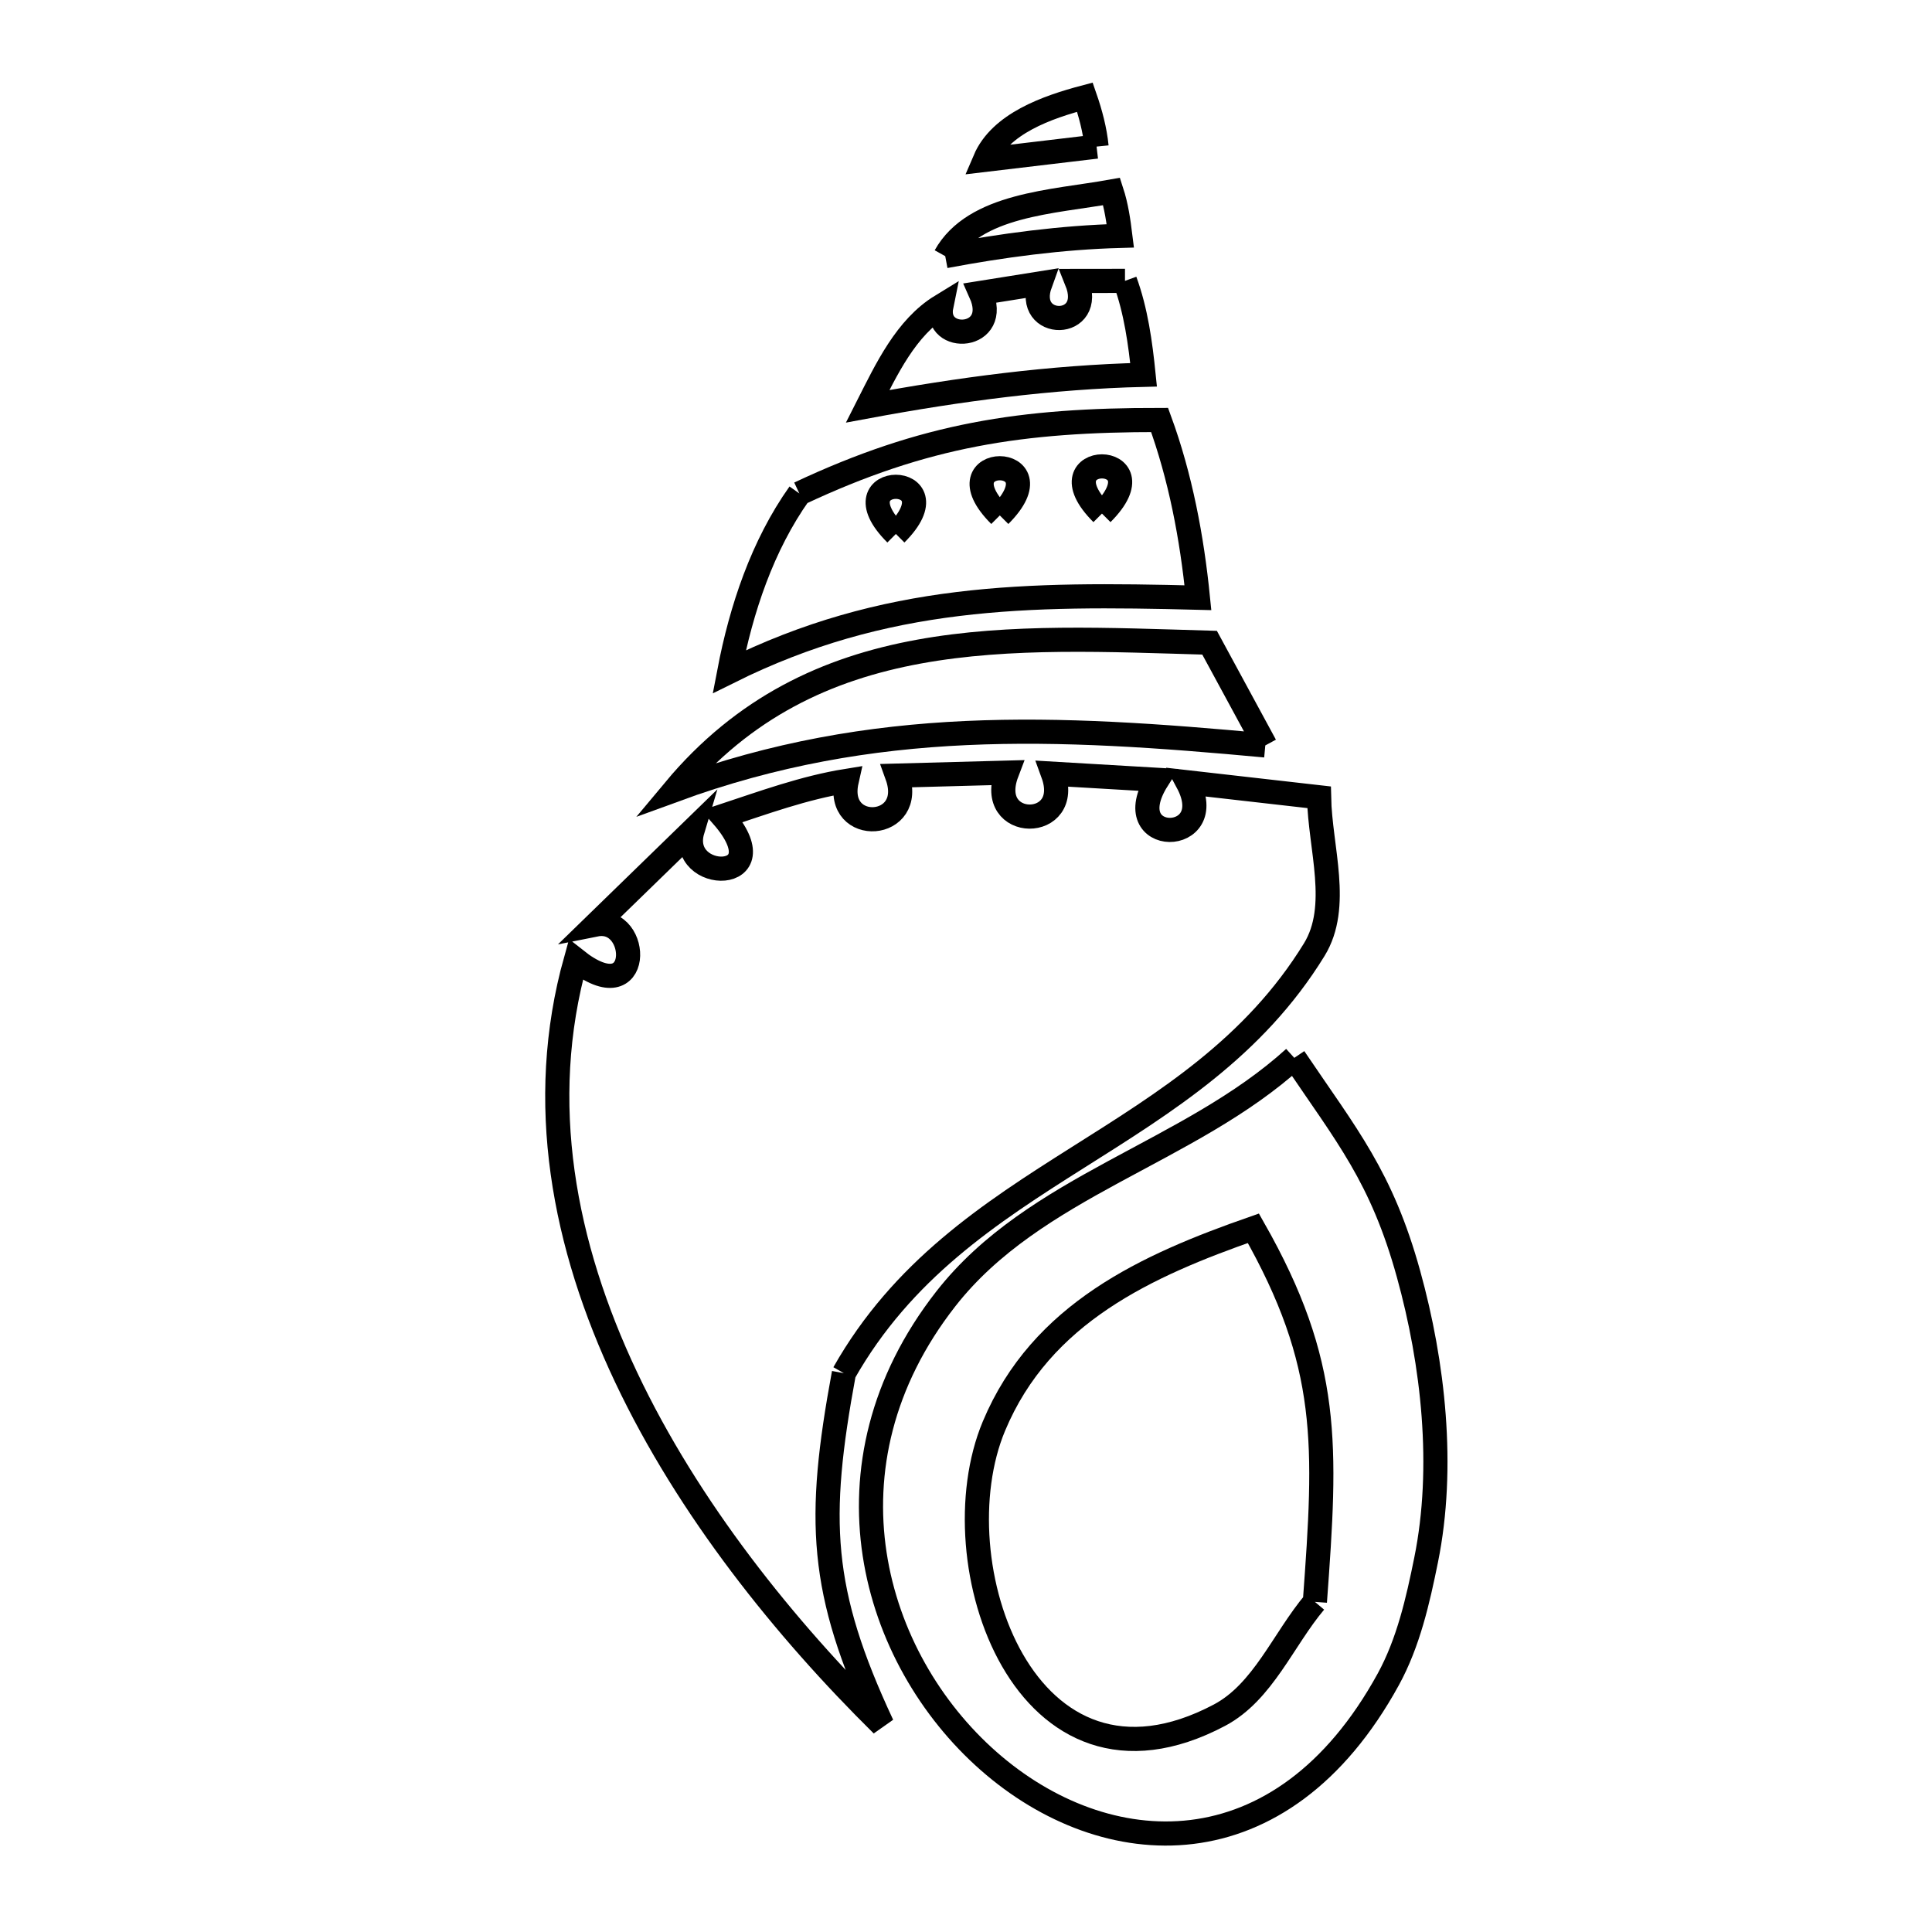 <svg xmlns="http://www.w3.org/2000/svg" viewBox="0.0 0.0 24.0 24.0" height="200px" width="200px"><path fill="none" stroke="black" stroke-width=".3" stroke-opacity="1.0"  filling="0" d="M13.622 1.821 L13.622 1.821 C13.159 1.876 12.697 1.931 12.234 1.986 L12.234 1.986 C12.426 1.536 13.005 1.332 13.477 1.207 L13.477 1.207 C13.546 1.406 13.601 1.612 13.622 1.821 L13.622 1.821"></path>
<path fill="none" stroke="black" stroke-width=".3" stroke-opacity="1.0"  filling="0" d="M11.742 3.182 L11.742 3.182 C12.102 2.537 13.082 2.51 13.809 2.379 L13.809 2.379 C13.867 2.557 13.894 2.744 13.917 2.93 L13.917 2.93 C13.188 2.95 12.459 3.047 11.742 3.182 L11.742 3.182"></path>
<path fill="none" stroke="black" stroke-width=".3" stroke-opacity="1.0"  filling="0" d="M13.975 3.489 L13.975 3.489 C14.111 3.861 14.166 4.261 14.206 4.656 L14.206 4.656 C13.057 4.684 11.91 4.837 10.779 5.047 L10.779 5.047 C11.012 4.587 11.254 4.069 11.694 3.8 L11.694 3.8 C11.597 4.273 12.444 4.224 12.182 3.639 L12.182 3.639 C12.429 3.6 12.676 3.561 12.923 3.521 L12.923 3.521 C12.713 4.098 13.62 4.099 13.374 3.49 L13.374 3.49 C13.574 3.49 13.775 3.489 13.975 3.489 L13.975 3.489"></path>
<path fill="none" stroke="black" stroke-width=".3" stroke-opacity="1.0"  filling="0" d="M9.93 6.13 L9.93 6.13 C11.489 5.397 12.692 5.216 14.405 5.217 L14.405 5.217 C14.664 5.924 14.806 6.676 14.881 7.425 L14.881 7.425 C12.754 7.371 10.994 7.382 9.059 8.344 L9.059 8.344 C9.208 7.565 9.471 6.777 9.93 6.13 L9.93 6.13"></path>
<path fill="none" stroke="black" stroke-width=".3" stroke-opacity="1.0"  filling="0" d="M13.689 6.38 L13.689 6.38 C12.907 5.598 14.471 5.598 13.689 6.38 L13.689 6.38"></path>
<path fill="none" stroke="black" stroke-width=".3" stroke-opacity="1.0"  filling="0" d="M12.42 6.403 L12.42 6.403 C11.638 5.621 13.202 5.621 12.42 6.403 L12.42 6.403"></path>
<path fill="none" stroke="black" stroke-width=".3" stroke-opacity="1.0"  filling="0" d="M11.129 6.633 L11.129 6.633 C10.346 5.852 11.911 5.852 11.129 6.633 L11.129 6.633"></path>
<path fill="none" stroke="black" stroke-width=".3" stroke-opacity="1.0"  filling="0" d="M15.718 9.26 L15.718 9.26 C13.115 9.019 10.858 8.906 8.378 9.814 L8.378 9.814 C10.107 7.742 12.528 7.912 15.026 7.984 L15.718 9.26"></path>
<path fill="none" stroke="black" stroke-width=".3" stroke-opacity="1.0"  filling="0" d="M16.078 13.141 L16.078 13.141 C16.73 14.108 17.162 14.614 17.498 15.829 C17.805 16.938 17.949 18.225 17.716 19.377 C17.613 19.886 17.495 20.406 17.246 20.861 C15.913 23.292 13.728 23.148 12.282 21.877 C10.835 20.605 10.128 18.208 11.75 16.134 C12.85 14.728 14.768 14.33 16.078 13.141 L16.078 13.141"></path>
<path fill="none" stroke="black" stroke-width=".3" stroke-opacity="1.0"  filling="0" d="M10.483 17.058 L10.483 17.058 C10.146 18.881 10.181 19.76 10.959 21.427 L10.959 21.427 C9.749 20.232 8.55 18.742 7.777 17.107 C7.004 15.473 6.658 13.695 7.153 11.924 L7.153 11.924 C7.986 12.585 7.961 11.373 7.4 11.485 L7.4 11.485 C7.801 11.095 8.202 10.705 8.603 10.315 L8.603 10.315 C8.408 10.967 9.714 10.987 8.975 10.139 L8.975 10.139 C9.482 9.971 9.99 9.785 10.518 9.7 L10.518 9.7 C10.366 10.377 11.389 10.314 11.144 9.635 L11.144 9.635 C11.599 9.623 12.053 9.61 12.508 9.598 L12.508 9.598 C12.232 10.323 13.34 10.325 13.08 9.611 L13.08 9.611 C13.512 9.636 13.945 9.661 14.377 9.687 L14.377 9.687 C13.856 10.515 15.175 10.509 14.752 9.718 L14.752 9.718 C15.297 9.78 15.841 9.842 16.386 9.904 L16.386 9.904 C16.398 10.535 16.656 11.259 16.326 11.797 C15.578 13.015 14.48 13.69 13.388 14.38 C12.296 15.07 11.209 15.776 10.483 17.058 L10.483 17.058"></path>
<path fill="none" stroke="black" stroke-width=".3" stroke-opacity="1.0"  filling="0" d="M16.334 19.899 L16.334 19.899 C15.939 20.368 15.69 21.02 15.148 21.307 C12.734 22.583 11.64 19.407 12.347 17.716 C12.935 16.309 14.251 15.719 15.57 15.258 L15.57 15.258 C16.532 16.95 16.477 17.948 16.334 19.899 L16.334 19.899"></path></svg>